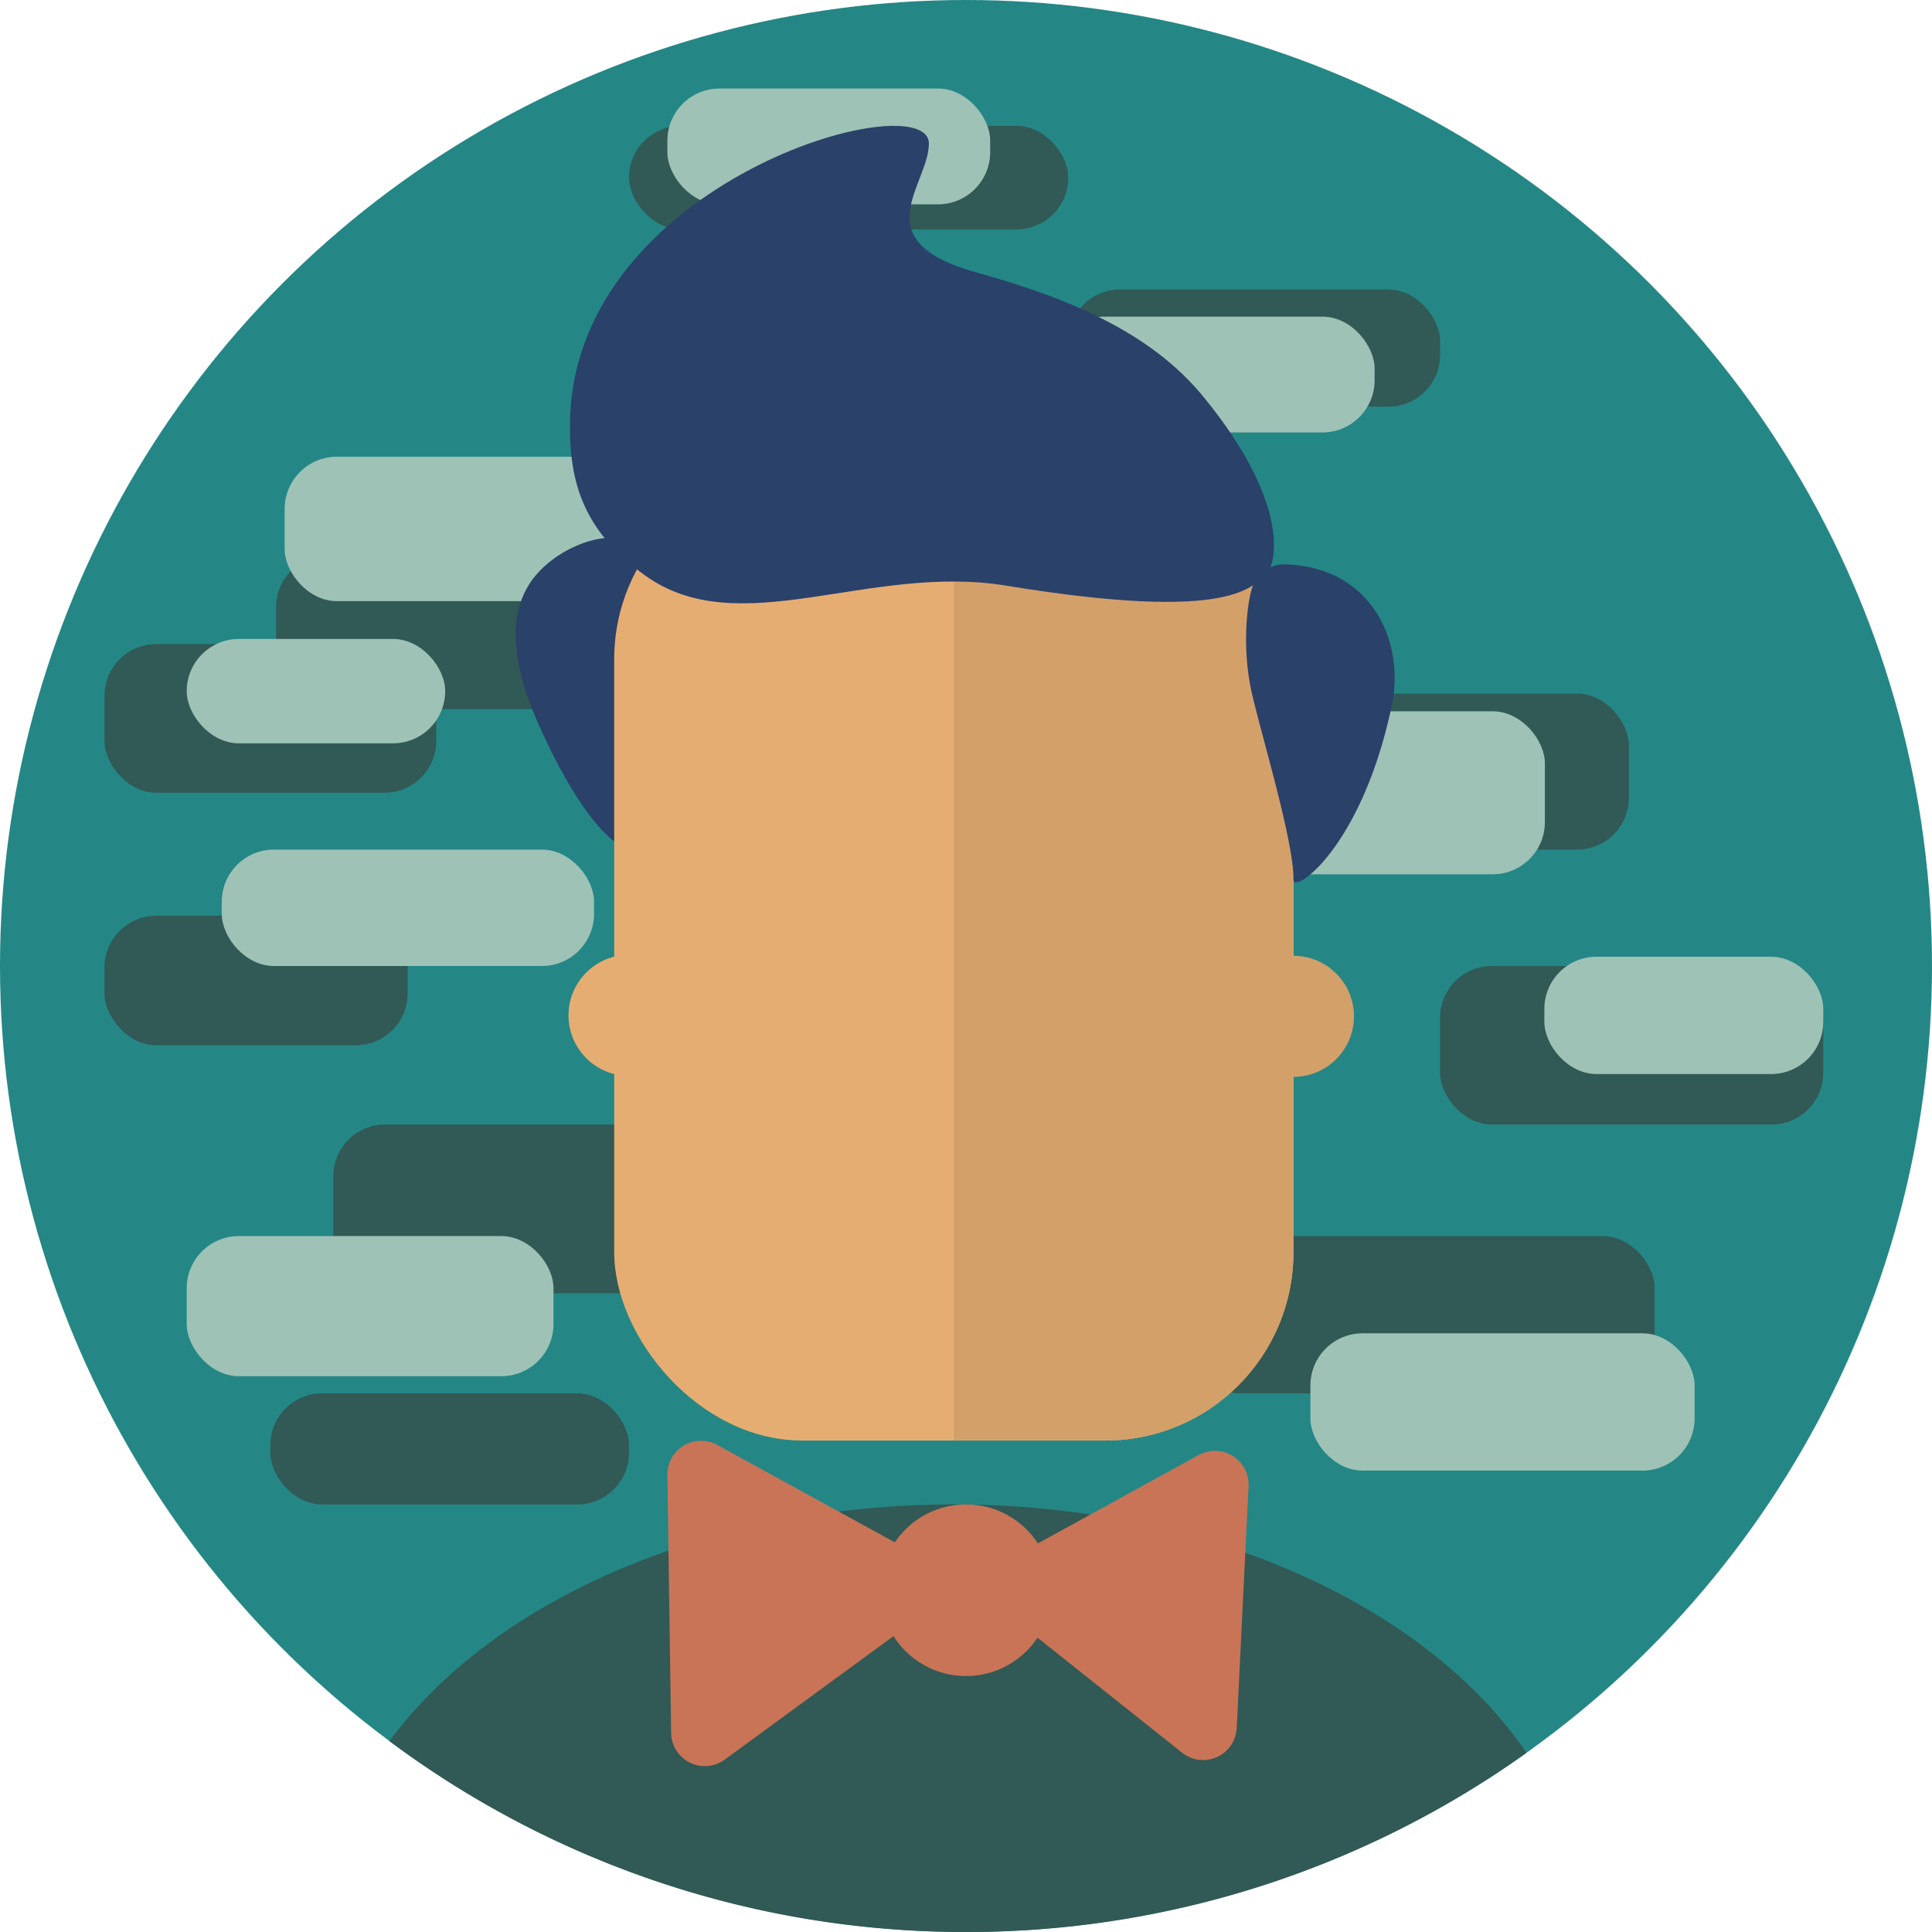 <svg xmlns="http://www.w3.org/2000/svg" xmlns:xlink="http://www.w3.org/1999/xlink" viewBox="0 0 512 512"><defs><style>.cls-1{fill:none;}.cls-2{fill:#248786;}.cls-3{fill:#315955;}.cls-4{fill:#9fc2b6;}.cls-5{fill:#c97457;}.cls-6{fill:#2a416a;}.cls-7{fill:#e6ad72;}.cls-8{fill:#d4a06a;}.cls-9{clip-path:url(#clip-path);}</style><clipPath id="clip-path" transform="translate(-1.26)"><rect class="cls-1" x="164.04" y="124.83" width="180" height="256.93" rx="49.86"/></clipPath></defs><g id="Layer_2" data-name="Layer 2"><circle class="cls-2" cx="256" cy="256" r="256"/></g><g id="Layer_8" data-name="Layer 8"><rect class="cls-3" x="88.33" y="298.01" width="127.33" height="44.72" rx="13.72"/><rect class="cls-3" x="283.11" y="183.8" width="148.55" height="41.35" rx="13.72"/><rect class="cls-3" x="314.94" y="327.57" width="123.54" height="41.68" rx="13.72"/><rect class="cls-3" x="381.63" y="256" width="101.56" height="42.01" rx="13.72"/><rect class="cls-3" x="27.69" y="170.68" width="87.92" height="39.41" rx="13.72"/><rect class="cls-3" x="283.11" y="76.71" width="98.53" height="31.07" rx="13.72"/><rect class="cls-3" x="27.69" y="242.68" width="80.34" height="34.32" rx="13.72"/><rect class="cls-3" x="71.65" y="369.25" width="95.05" height="29.44" rx="13.72"/><rect class="cls-3" x="73.17" y="147.19" width="84.88" height="40.73" rx="13.72"/><rect class="cls-3" x="166.7" y="33.35" width="116.41" height="27.43" rx="13.72"/></g><g id="Layer_9" data-name="Layer 9"><rect class="cls-4" x="58.77" y="225.15" width="98.66" height="30.85" rx="13.83"/><rect class="cls-4" x="278.74" y="83.91" width="85.55" height="30.69" rx="13.83"/><rect class="cls-4" x="329.77" y="188.5" width="79.64" height="43.19" rx="13.83"/><rect class="cls-4" x="347.27" y="353.34" width="101.82" height="36.38" rx="13.83"/><rect class="cls-4" x="49.48" y="327.57" width="97.2" height="37.14" rx="13.83"/><rect class="cls-4" x="75.44" y="121.04" width="97.01" height="38.27" rx="13.83"/><rect class="cls-4" x="176.86" y="23.46" width="85.55" height="30.69" rx="13.83"/><rect class="cls-4" x="49.48" y="169.33" width="68.5" height="27.66" rx="13.83"/><rect class="cls-4" x="409.27" y="253.54" width="73.92" height="31.09" rx="13.83"/></g><g id="Layer_6" data-name="Layer 6"><path class="cls-3" d="M257.26,512A254.83,254.83,0,0,0,405.8,464.52c-26.49-38.86-84.48-65.83-151.76-65.83-65.48,0-122.16,25.54-149.57,62.73A254.87,254.87,0,0,0,257.26,512Z" transform="translate(-1.26)"/></g><g id="Layer_7" data-name="Layer 7"><path class="cls-5" d="M178.12,390.83l1,68.41a8.93,8.93,0,0,0,14.2,7.08l58.83-43.05a8.94,8.94,0,0,1,10.83.22l51.56,41A8.92,8.92,0,0,0,329,458l3.14-64.14a8.92,8.92,0,0,0-13.21-8.26l-57,31.32a8.94,8.94,0,0,1-8.6,0l-62-34A8.93,8.93,0,0,0,178.12,390.83Z" transform="translate(-1.26)"/><circle class="cls-5" cx="256" cy="421.43" r="22.74"/></g><g id="Layer_4" data-name="Layer 4"><path class="cls-6" d="M170.56,143.88c-8.66-4.2-21.84,1.38-28,9.43-10.61,13.89-.35,35.18,4.3,44.82,1.13,2.35,14,29.06,23.69,26.9C185,221.79,191.63,154.09,170.56,143.88Z" transform="translate(-1.26)"/></g><g id="Layer_5" data-name="Layer 5"><rect class="cls-7" x="162.77" y="124.83" width="180" height="256.93" rx="49.86"/><circle class="cls-7" cx="166.7" cy="269.08" r="16.04"/><circle class="cls-8" cx="342.77" cy="269.34" r="16.04"/><g class="cls-9"><rect class="cls-8" x="252.77" y="100.83" width="94.49" height="281.18"/></g></g><g id="Layer_3" data-name="Layer 3"><path class="cls-6" d="M320.29,105.28c-12.88-15.75-32.4-25.37-60.39-33.12C229.8,63.82,247.44,49,247.42,38.05c0-16.2-94.63,9.74-95.11,74.28-.12,15.21,3.29,28.2,19.89,40.16,25,18,59.29-3.27,95.76,2.72,60.42,9.92,65.67.06,69.23-3.68C339.41,149.2,343.16,133.27,320.29,105.28Z" transform="translate(-1.26)"/><path class="cls-6" d="M333.2,155.44a8.92,8.92,0,0,1,8.61-5.88c5.43.15,13.24,1.53,19.56,7.29,9.41,8.6,10.57,21.26,8.78,29.85-7.91,38-26.18,50.42-26.11,46.38.15-10-8.63-38.71-11.05-49.51C330.25,171.36,331.83,159.2,333.2,155.44Z" transform="translate(-1.26)"/></g></svg>